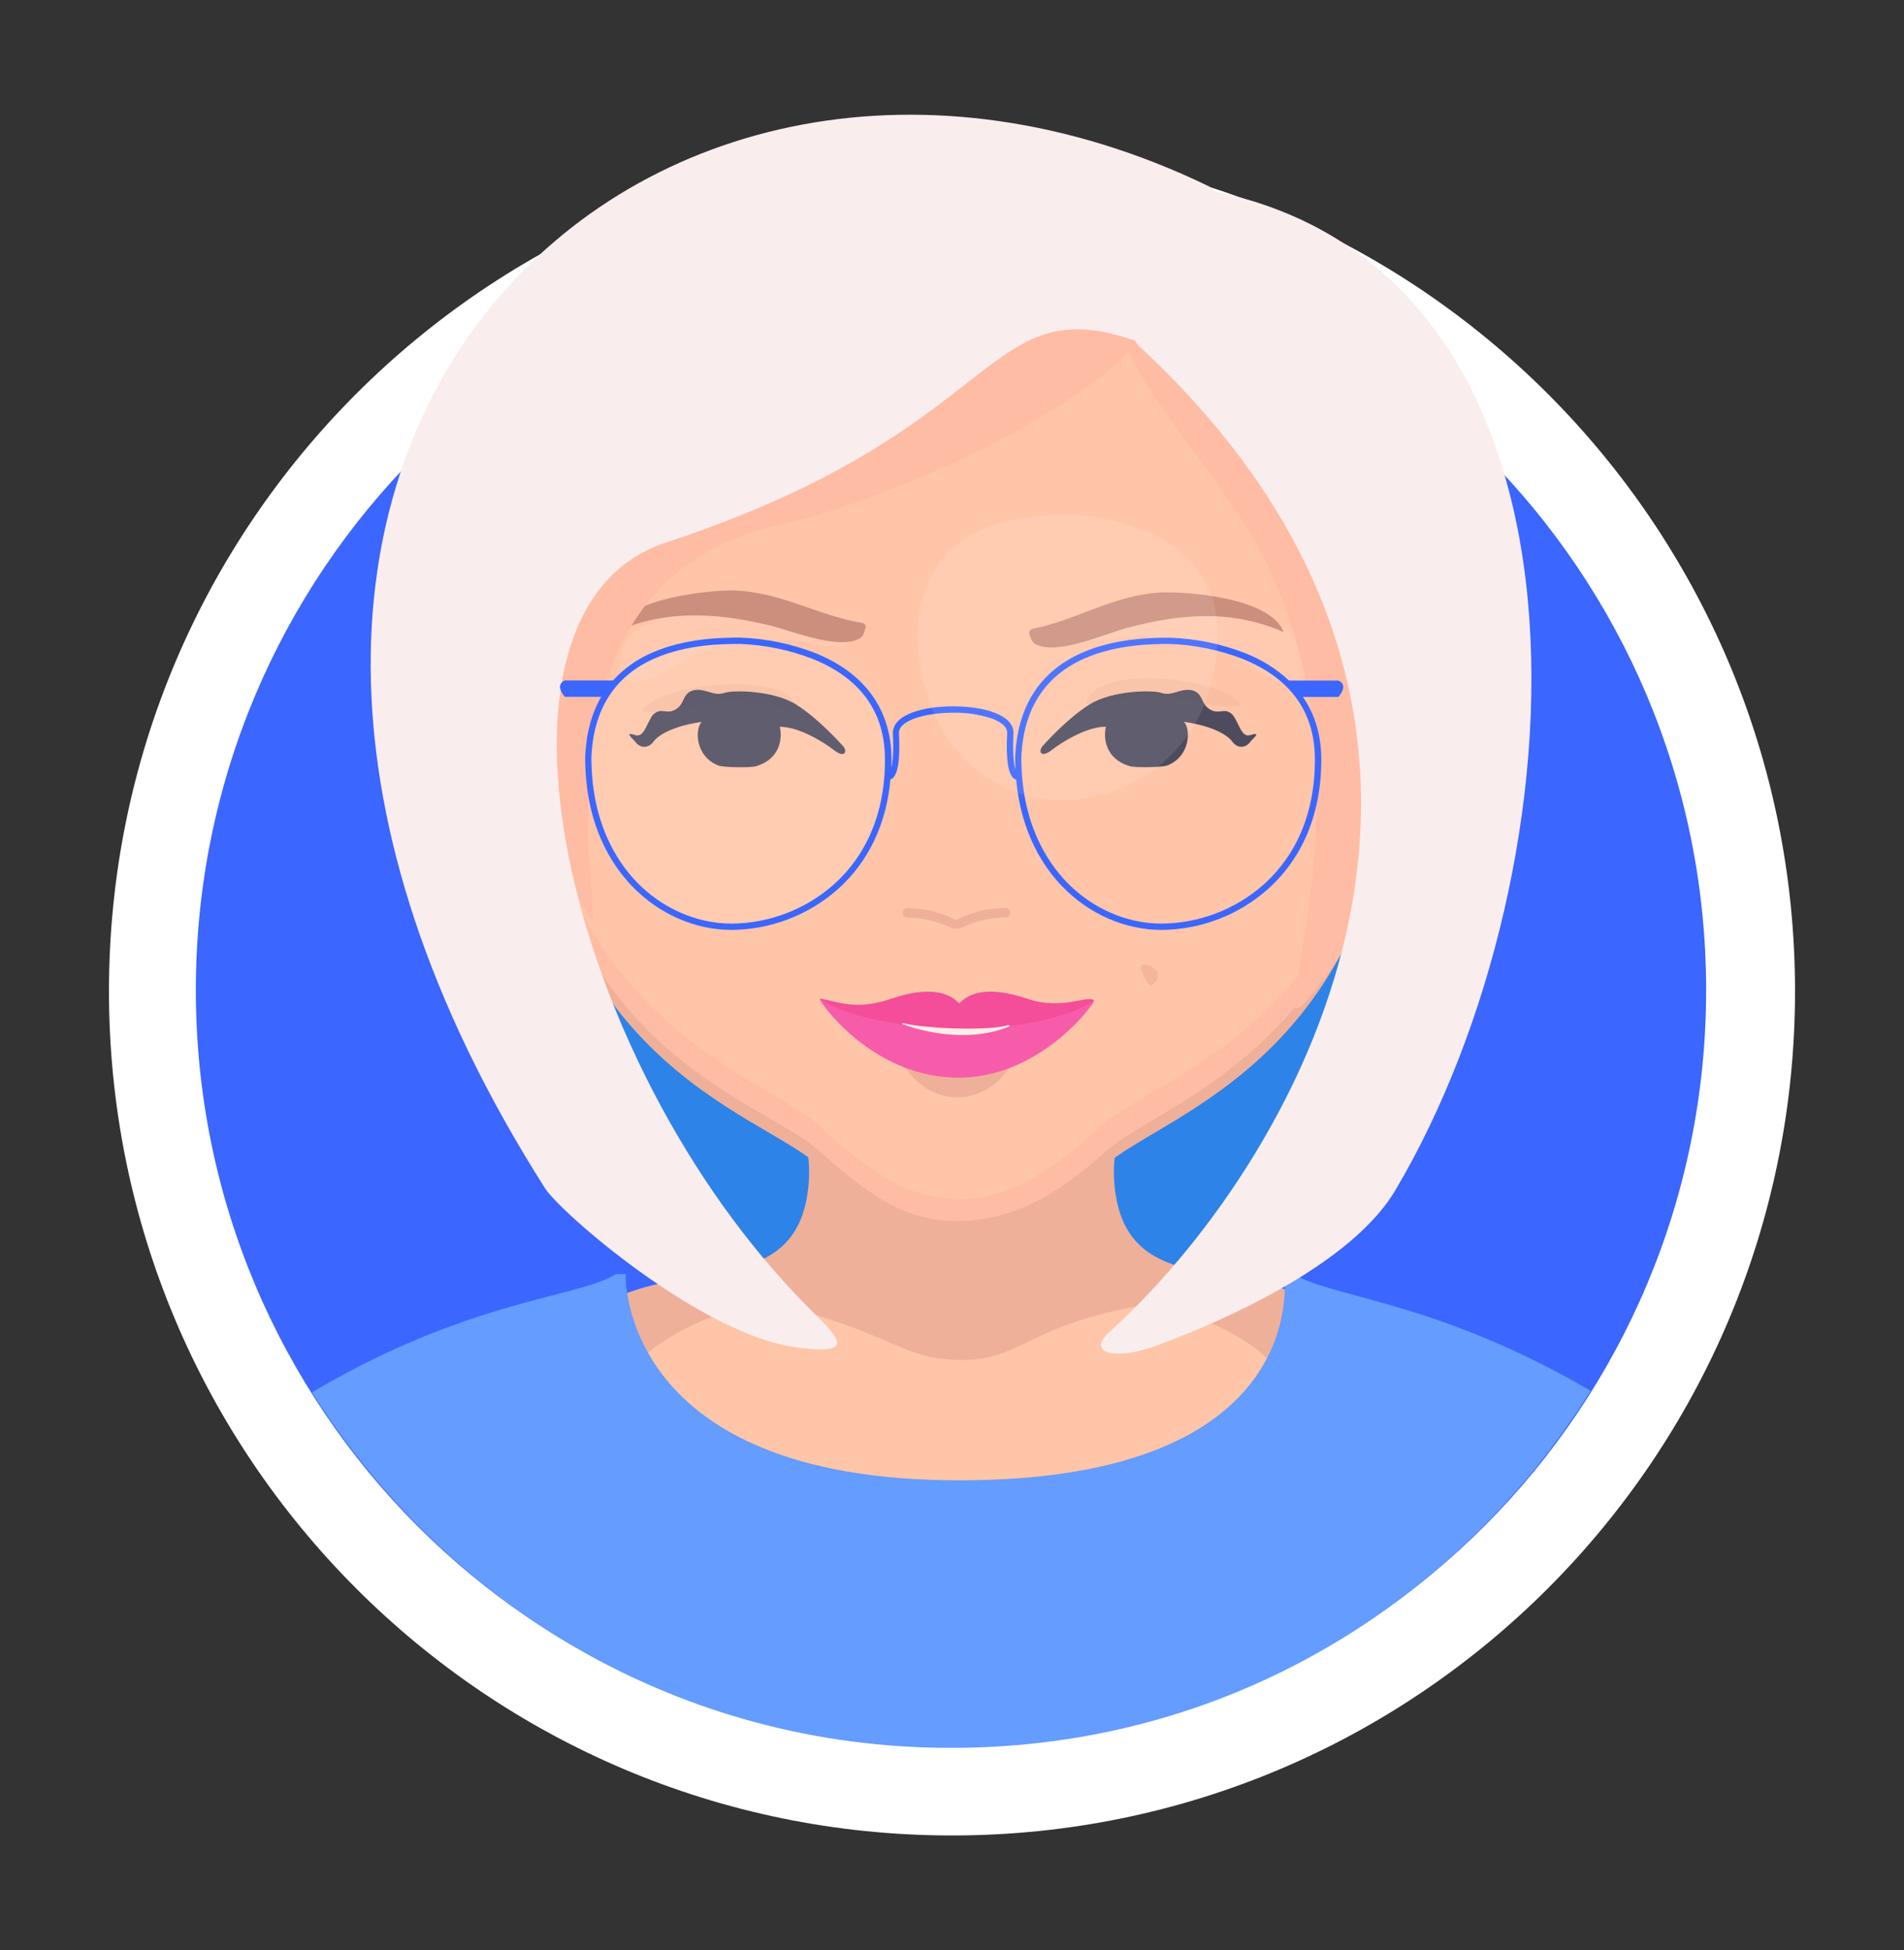 <svg viewBox="0 0 166 170" version="1.1" xmlns="http://www.w3.org/2000/svg" xmlns:xlink="http://www.w3.org/1999/xlink" xml:space="preserve" xmlns:serif="http://www.serif.com/" style="fill-rule:evenodd;clip-rule:evenodd;stroke-linejoin:round;stroke-miterlimit:2;">
    <rect x="0" y="0" width="166" height="170" fill="#333333" stroke="none"/>
    <g id="SELMA" transform="matrix(1,0,0,1,-1,-1)">
        <g transform="matrix(1,0,0,1,9,11)">
            <path d="M75,150C115.593,150 148.5,117.049 148.5,76.401C148.5,35.754 115.593,2.802 75,2.802C34.407,2.802 1.5,35.754 1.5,76.401C1.5,117.049 34.407,150 75,150Z" style="fill:white;fill-rule:nonzero;"/>
        </g>
        <g transform="matrix(1,0,0,1,9,11)">
            <path d="M9.074,76.311C9.074,39.855 38.553,10.31 74.913,10.31C111.274,10.31 140.749,39.853 140.749,76.311C140.749,112.769 111.274,142.322 74.906,142.322C38.538,142.322 9.074,112.767 9.074,76.311Z" style="fill:rgb(59,102,255);fill-rule:nonzero;"/>
        </g>
        <g transform="matrix(1,0,0,1,9,11)">
            <path d="M92.759,70.099C92.478,70.249 92.791,70.763 93.049,71.245C93.308,71.726 93.414,71.995 93.693,71.845C93.973,71.695 94.323,71.177 94.068,70.695C93.813,70.213 93.04,69.947 92.759,70.099Z" style="fill:rgb(244,180,157);fill-rule:nonzero;"/>
        </g>
        <g transform="matrix(1,0,0,1,9,11)">
            <path d="M88.825,103.167C100.423,109.794 126.433,59.76 110.136,54.12C96.913,49.541 79.236,97.687 88.825,103.167Z" style="fill:rgb(46,131,232);fill-rule:nonzero;"/>
        </g>
        <g transform="matrix(1,0,0,1,9,11)">
            <path d="M62.519,103.167C50.92,109.794 24.907,59.76 41.199,54.12C54.431,49.541 72.108,97.687 62.519,103.167Z" style="fill:rgb(46,131,232);fill-rule:nonzero;"/>
        </g>
        <g transform="matrix(1,0,0,1,9,11)">
            <path d="M89.345,94.563C87.684,85.997 95.594,79.874 95.594,79.874L75.828,83.56L56.063,79.874C56.063,79.874 63.973,86.003 62.314,94.568C60.816,102.256 52.764,100.208 46.277,102.871C44.159,104.993 49.601,128.025 77.106,128.025C105.195,128.025 107.204,104.697 105.382,102.871C98.89,100.203 90.834,102.248 89.345,94.563Z" style="fill:rgb(239,176,154);fill-rule:nonzero;"/>
        </g>
        <g transform="matrix(1,0,0,1,9,11)">
            <path d="M74.631,126.75C74.73,126.755 74.828,126.755 74.927,126.75L74.631,126.75Z" style="fill:rgb(255,197,168);fill-rule:nonzero;"/>
        </g>
        <g transform="matrix(1,0,0,1,9,11)">
            <path d="M60.47,103.874C55.208,103.565 51.306,105.937 49.308,107.292C40.255,113.48 57.36,123.759 75,123.903C92.945,124.05 111.409,113.941 100.774,107.062C98.662,105.695 95.788,104.204 91.11,103.874C81.354,105.674 80.972,108.68 75.552,108.551C70.579,108.423 70.193,106.449 60.47,103.874Z" style="fill:rgb(255,197,168);fill-rule:nonzero;"/>
        </g>
        <g transform="matrix(1,0,0,1,9,11)">
            <path d="M74.93,142.365C98.695,142.365 118.908,130.02 130.681,111.239L130.584,111.181C117.12,103.353 108.077,103.124 104.787,101.062L103.946,101.062C103.946,101.062 106.729,119.043 75.63,119.043C45.856,119.043 46.547,101.062 46.547,101.062L45.704,101.062C42.418,103.124 33.223,103.227 19.761,111.044C19.574,111.153 19.387,111.265 19.199,111.382C31.008,130.023 51.283,142.365 74.93,142.365Z" style="fill:rgb(100,156,255);fill-rule:nonzero;"/>
        </g>
        <g transform="matrix(1,0,0,1,9,11)">
            <path d="M74.345,3.634C56.742,4.021 36.4,19.03 37.481,51.337C38.528,82.65 58.205,86.828 63.388,91.63C71.195,98.868 78.536,100.491 88.294,91.643C93.526,86.897 113.153,82.399 114.202,51.092C115.269,18.792 92.011,4.021 74.345,3.634Z" style="fill:rgb(239,176,154);fill-rule:nonzero;"/>
        </g>
        <g transform="matrix(1,0,0,1,9,11)">
            <path d="M74.345,2.609C56.742,2.997 36.394,17.846 37.475,50.154C38.522,81.467 58.149,85.546 63.382,90.293C68.347,94.793 71.392,96.398 75.405,96.451C79.453,96.398 83.324,94.964 88.284,90.464C93.518,85.714 113.143,81.062 114.192,49.755C115.269,17.457 92.015,2.997 74.345,2.609Z" style="fill:rgb(255,188,164);fill-rule:nonzero;"/>
        </g>
        <g transform="matrix(1,0,0,1,9,11)">
            <path d="M75.364,1.776C57.761,1.776 36.394,15.213 37.475,47.527C38.522,78.841 58.149,83.357 63.383,88.101C68.339,92.601 71.573,94.499 75.577,94.534C79.631,94.499 82.931,92.725 87.901,88.219C93.135,83.472 113.143,78.871 114.192,47.565C115.269,15.252 93.041,1.776 75.364,1.776Z" style="fill:rgb(255,197,168);fill-rule:nonzero;"/>
        </g>
        <g transform="matrix(1,0,0,1,9,11)">
            <path d="M91.543,74.113C91.262,74.262 91.573,74.775 91.833,75.257C92.093,75.739 92.198,76.007 92.477,75.853C92.756,75.7 93.104,75.19 92.852,74.708C92.599,74.226 91.822,73.96 91.543,74.113Z" style="fill:rgb(244,180,157);fill-rule:nonzero;"/>
        </g>
        <g transform="matrix(1,0,0,1,9,11)">
            <g opacity="0.6">
                <path d="M86.693,51.309C87.025,51.474 87.353,51.474 87.849,51.474L87.682,51.309C89.328,50.979 90.976,50.649 92.622,50.649C95.092,50.649 97.892,51.962 100.197,51.474C98.716,49.001 87.353,47.844 86.693,51.309Z" style="fill:rgb(239,176,154);fill-opacity:0.6;fill-rule:nonzero;"/>
            </g>
        </g>
        <g transform="matrix(1,0,0,1,9,11)">
            <g opacity="0.6">
                <path d="M47.998,51.969C50.303,52.462 53.103,51.144 55.573,51.144C57.219,51.144 58.865,51.474 60.513,51.802L60.348,51.969C60.842,51.969 61.172,51.969 61.502,51.802C60.842,48.341 49.479,49.498 47.998,51.969Z" style="fill:rgb(239,176,154);fill-opacity:0.6;fill-rule:nonzero;"/>
            </g>
        </g>
        <g transform="matrix(1,0,0,1,9,11)">
            <path d="M61.423,51.422C59.408,50.154 55.861,50.151 55.18,50.393C54.2,50.736 53.571,49.989 52.519,50.16C51.463,50.408 51.759,51.274 50.97,51.801C50.088,52.378 49.659,51.572 48.91,52.328C48.307,53.156 48.161,54.364 47.328,54.062C46.579,53.837 46.877,54.137 47.328,54.591C47.856,55.341 48.575,55.176 48.937,54.692C49.965,53.306 53.176,52.931 53.176,52.931C52.597,53.514 52.564,55.916 54.631,56.732C55.062,56.903 57.412,56.929 57.869,56.801C60.095,56.173 60.212,54.255 59.981,53.357C61.713,53.327 64.02,54.844 64.65,55.344C65.71,56.188 65.916,55.449 65.457,54.99C65.445,54.99 63.432,52.686 61.423,51.422Z" style="fill:rgb(35,46,76);fill-opacity:0.8;fill-rule:nonzero;"/>
        </g>
        <g transform="matrix(1,0,0,1,9,11)">
            <path d="M101.065,54.062C100.238,54.364 100.086,53.156 99.485,52.328C98.736,51.578 98.298,52.378 97.425,51.801C96.637,51.274 96.933,50.408 95.878,50.16C94.824,49.989 94.193,50.736 93.217,50.393C92.534,50.151 88.985,50.154 86.974,51.422C84.963,52.689 82.948,54.984 82.948,54.984C82.487,55.444 82.695,56.182 83.753,55.339C84.382,54.838 86.691,53.321 88.422,53.351C88.195,54.249 88.311,56.164 90.536,56.796C90.991,56.923 93.345,56.897 93.774,56.726C95.833,55.911 95.807,53.509 95.225,52.926C95.225,52.926 98.44,53.301 99.468,54.686C99.828,55.17 100.549,55.339 101.075,54.585C101.517,54.137 101.818,53.837 101.065,54.062Z" style="fill:rgb(35,46,76);fill-opacity:0.8;fill-rule:nonzero;"/>
        </g>
        <g transform="matrix(1,0,0,1,9,11)">
            <path d="M79.635,69.15C78.287,69.155 76.955,69.451 75.731,70.019C75.285,70.206 75.405,70.206 74.982,70.019C73.767,69.459 72.446,69.168 71.109,69.165C71,69.165 70.895,69.209 70.818,69.286C70.741,69.364 70.697,69.469 70.697,69.578C70.697,69.687 70.741,69.792 70.818,69.87C70.895,69.947 71,69.99 71.109,69.99C72.338,69.995 73.552,70.264 74.667,70.78C74.883,70.888 75.121,70.944 75.362,70.944C75.603,70.944 75.841,70.888 76.057,70.78C77.182,70.258 78.406,69.983 79.647,69.975C79.703,69.979 79.759,69.971 79.813,69.952C79.866,69.934 79.914,69.904 79.956,69.865C79.997,69.827 80.03,69.78 80.052,69.728C80.075,69.676 80.086,69.62 80.086,69.564C80.086,69.507 80.075,69.451 80.052,69.4C80.03,69.348 79.997,69.301 79.956,69.263C79.914,69.224 79.866,69.194 79.813,69.175C79.759,69.156 79.703,69.149 79.647,69.152L79.635,69.15Z" style="fill:rgb(239,176,154);fill-rule:nonzero;"/>
        </g>
        <g transform="matrix(1,0,0,1,9,11)">
            <g opacity="0.5">
                <path d="M104.919,45.408C101.574,42.596 90.976,41.283 86.363,44.096C86.363,44.096 84.545,46.674 89.547,45.577C91.507,45.148 98.378,46.155 100.088,47.452C107.222,52.83 106.481,46.728 104.919,45.408Z" style="fill:rgb(255,215,197);fill-opacity:0.5;fill-rule:nonzero;"/>
            </g>
        </g>
        <g transform="matrix(1,0,0,1,9,11)">
            <g opacity="0.5">
                <path d="M47.158,45.231C45.54,46.483 44.548,52.543 51.899,47.464C53.663,46.245 60.57,45.525 62.508,46.035C67.461,47.338 65.749,44.687 65.749,44.687C61.259,41.694 50.617,42.561 47.158,45.231Z" style="fill:rgb(255,215,197);fill-opacity:0.5;fill-rule:nonzero;"/>
            </g>
        </g>
        <g transform="matrix(1,0,0,1,9,11)">
            <path d="M63.537,77.05C65.084,77.337 66.679,78.09 69.662,77.076C74.039,75.589 75.261,77.153 75.63,77.464C76.005,77.153 77.224,75.589 81.598,77.076C84.699,78.132 86.946,76.626 87.403,77.25C85.493,78.737 82.063,79.847 75.913,79.864C69.763,79.881 65.601,79.264 63.578,77.256C63.509,77.185 63.483,77.037 63.537,77.05Z" style="fill:rgb(244,77,153);fill-rule:nonzero;"/>
        </g>
        <g transform="matrix(1,0,0,1,9,11)">
            <path d="M79.687,83.012C79.771,82.986 80.05,83.012 79.973,83.123C77.651,86.524 73.202,86.524 70.893,83.005C70.82,82.894 70.87,82.682 71.179,82.838C71.923,83.213 79.056,83.222 79.687,83.012Z" style="fill:rgb(239,176,154);fill-rule:nonzero;"/>
        </g>
        <g transform="matrix(1,0,0,1,9,11)">
            <path d="M63.558,77.108C66.26,78.983 72.275,79.66 75.574,79.682C78.789,79.703 84.583,79.135 87.287,77.266C87.33,77.232 87.377,77.286 87.314,77.393C86.686,78.454 82.173,83.937 75.574,83.944C68.61,83.944 64.164,78.301 63.537,77.237C63.483,77.132 63.513,77.076 63.558,77.108Z" style="fill:rgb(247,92,170);fill-rule:nonzero;"/>
        </g>
        <g transform="matrix(1,0,0,1,9,11)">
            <path d="M70.76,79.195C72.811,79.697 78.307,79.858 79.807,79.382C80.041,79.307 80.108,79.425 79.936,79.497C76.077,81.064 71.753,79.684 70.726,79.285C70.599,79.243 70.599,79.153 70.76,79.195Z" style="fill:rgb(255,239,231);fill-rule:nonzero;"/>
        </g>
        <g transform="matrix(1,0,0,1,9,11)">
            <path d="M55.705,41.467C53.065,41.501 46.265,42.322 45.297,45.247C49.686,43.151 54.128,43.372 58.692,44.42C60.709,44.833 64.884,46.693 66.911,45.684C67.094,45.592 67.235,45.432 67.302,45.238L67.461,44.767C67.478,44.718 67.483,44.666 67.477,44.614C67.471,44.562 67.454,44.513 67.427,44.468C67.4,44.424 67.363,44.386 67.32,44.358C67.277,44.329 67.228,44.31 67.177,44.302C63.27,43.674 60.001,41.518 55.705,41.467Z" style="fill:rgb(204,143,125);fill-rule:nonzero;"/>
        </g>
        <g transform="matrix(1,0,0,1,9,11)">
            <path d="M93.395,41.636C89.109,41.823 85.905,44.058 82.038,44.81C81.983,44.821 81.931,44.844 81.886,44.877C81.841,44.909 81.804,44.952 81.777,45C81.75,45.049 81.734,45.103 81.73,45.158C81.725,45.214 81.733,45.27 81.753,45.322L81.895,45.697C81.936,45.81 81.998,45.913 82.08,46C82.161,46.087 82.26,46.157 82.369,46.205C84.44,47.102 88.509,45.144 90.496,44.675C95.026,43.49 99.46,43.136 103.912,45.099C102.854,42.21 96.034,41.593 93.395,41.636Z" style="fill:rgb(204,143,125);fill-rule:nonzero;"/>
        </g>
        <g transform="matrix(1,0,0,1,9,11)">
            <path d="M43.115,69.504C46.225,75.403 35.207,41.247 59.824,35.81C72.588,32.982 93.894,21.709 91.615,17.247C85.041,4.399 23.076,31.486 43.115,69.504Z" style="fill:rgb(255,188,164);fill-rule:nonzero;"/>
        </g>
        <g transform="matrix(1,0,0,1,9,11)">
            <path d="M105.895,77.259C101.47,82.247 113.612,56.336 100.42,35.579C95.459,27.773 86.858,18.938 90.886,16.641C107.534,7.122 125.181,55.526 105.895,77.259Z" style="fill:rgb(255,188,164);fill-rule:nonzero;"/>
        </g>
        <g transform="matrix(1,0,0,1,9,11)">
            <path d="M97.281,6.185C48.672,-17.218 -1.656,28.807 39.513,93.576C40.86,95.691 53.028,106.302 61.423,107.452C67.183,108.243 64.771,106.306 62.299,103.799C41.184,82.409 32.266,43.132 50.056,37.293C80.205,27.397 77.507,14.877 91.342,19.822C94.489,20.947 101.72,8.315 97.281,6.185Z" style="fill:rgb(249,237,237);fill-rule:nonzero;"/>
        </g>
        <g transform="matrix(1,0,0,1,9,11)">
            <path d="M97.283,6.56C93.964,5.932 88.755,17.81 91.343,20.202C128.046,54.259 103.9,92.491 88.693,106.135C86.73,107.894 89.099,108.708 92.938,107.26C95.934,106.135 109.301,101.073 113.642,93.771C130.205,65.888 133.353,13.394 97.283,6.56Z" style="fill:rgb(249,237,237);fill-rule:nonzero;"/>
        </g>
        <g transform="matrix(1,0,0,1,9,11)">
            <path d="M56.742,45.862C53.67,45.862 43.929,45.967 43.506,56.001C43.506,65.822 50.071,70.785 56,70.785C61.929,70.785 69.663,66.454 69.663,56.211C69.663,45.967 56.742,45.862 56.742,45.862Z" style="fill:white;fill-opacity:0.1;fill-rule:nonzero;"/>
        </g>
        <g transform="matrix(1,0,0,1,9,11)">
            <path d="M108.688,49.324L104.381,49.324C103.273,48.296 101.979,47.488 100.57,46.942C98.478,46.123 96.262,45.666 94.016,45.591C92.599,45.591 89.28,45.591 86.295,46.92C82.642,48.549 80.694,51.608 80.509,56.001C80.509,56.365 80.518,56.721 80.535,57.068C80.4,56.648 80.269,55.755 80.361,53.88C80.361,52.286 77.721,51.572 75.103,51.572C72.485,51.572 69.846,52.286 69.846,53.895C69.931,55.583 69.83,56.464 69.71,56.929C69.719,56.691 69.725,56.451 69.725,56.203C69.725,51.891 67.433,48.69 63.096,46.935C61.003,46.116 58.787,45.659 56.542,45.583C55.124,45.583 51.804,45.583 48.821,46.912C47.537,47.461 46.388,48.281 45.45,49.316L41.248,49.316C41.248,49.316 40.295,49.633 41.248,50.741L44.416,50.741C43.574,52.196 43.106,53.948 43.016,55.991C43.016,61.791 45.244,65.318 47.115,67.255C49.441,69.675 52.6,71.061 55.774,71.061C59.173,71.039 62.452,69.792 65.007,67.547C66.933,65.847 69.187,62.847 69.627,57.955C69.667,57.94 69.705,57.921 69.742,57.9C70.283,57.561 70.491,56.246 70.373,53.891C70.373,52.748 72.807,52.129 75.084,52.129C76.22,52.104 77.351,52.27 78.432,52.618C79.062,52.847 79.811,53.252 79.811,53.874C79.694,56.243 79.9,57.557 80.44,57.896C80.488,57.926 80.539,57.948 80.593,57.964C81.028,62.61 82.955,65.556 84.604,67.264C86.925,69.675 90.084,71.061 93.265,71.061C96.664,71.039 99.942,69.792 102.497,67.547C104.641,65.653 107.196,62.149 107.196,56.215C107.196,54.12 106.653,52.286 105.596,50.753L108.688,50.753C109.641,49.641 108.688,49.324 108.688,49.324ZM64.654,67.137C62.198,69.293 59.048,70.492 55.781,70.512C52.748,70.512 49.731,69.19 47.506,66.885C45.707,65.01 43.561,61.617 43.559,56.01C43.735,51.846 45.574,48.954 49.023,47.417C51.901,46.134 55.139,46.134 56.513,46.134C58.694,46.215 60.845,46.659 62.88,47.447C67.043,49.134 69.155,52.082 69.155,56.203C69.169,61.943 66.714,65.316 64.654,67.135L64.654,67.137ZM102.138,67.137C99.681,69.293 96.532,70.491 93.265,70.512C90.23,70.512 87.213,69.19 84.99,66.885C83.189,65.01 81.043,61.617 81.043,56.01C81.219,51.846 83.056,48.954 86.507,47.417C89.383,46.134 92.621,46.134 93.997,46.134C96.178,46.215 98.33,46.658 100.364,47.447C104.529,49.134 106.639,52.082 106.639,56.203C106.651,61.943 104.196,65.316 102.138,67.135L102.138,67.137Z" style="fill:rgb(59,102,255);fill-rule:nonzero;"/>
        </g>
        <path d="M94.224,45.862C91.155,45.862 81.413,45.967 80.988,56.001C80.988,65.822 87.554,70.785 93.484,70.785C99.415,70.785 107.143,66.454 107.143,56.211C107.143,45.967 94.224,45.862 94.224,45.862Z" style="fill:white;fill-opacity:0.1;fill-rule:nonzero;"/>
    </g>
</svg>